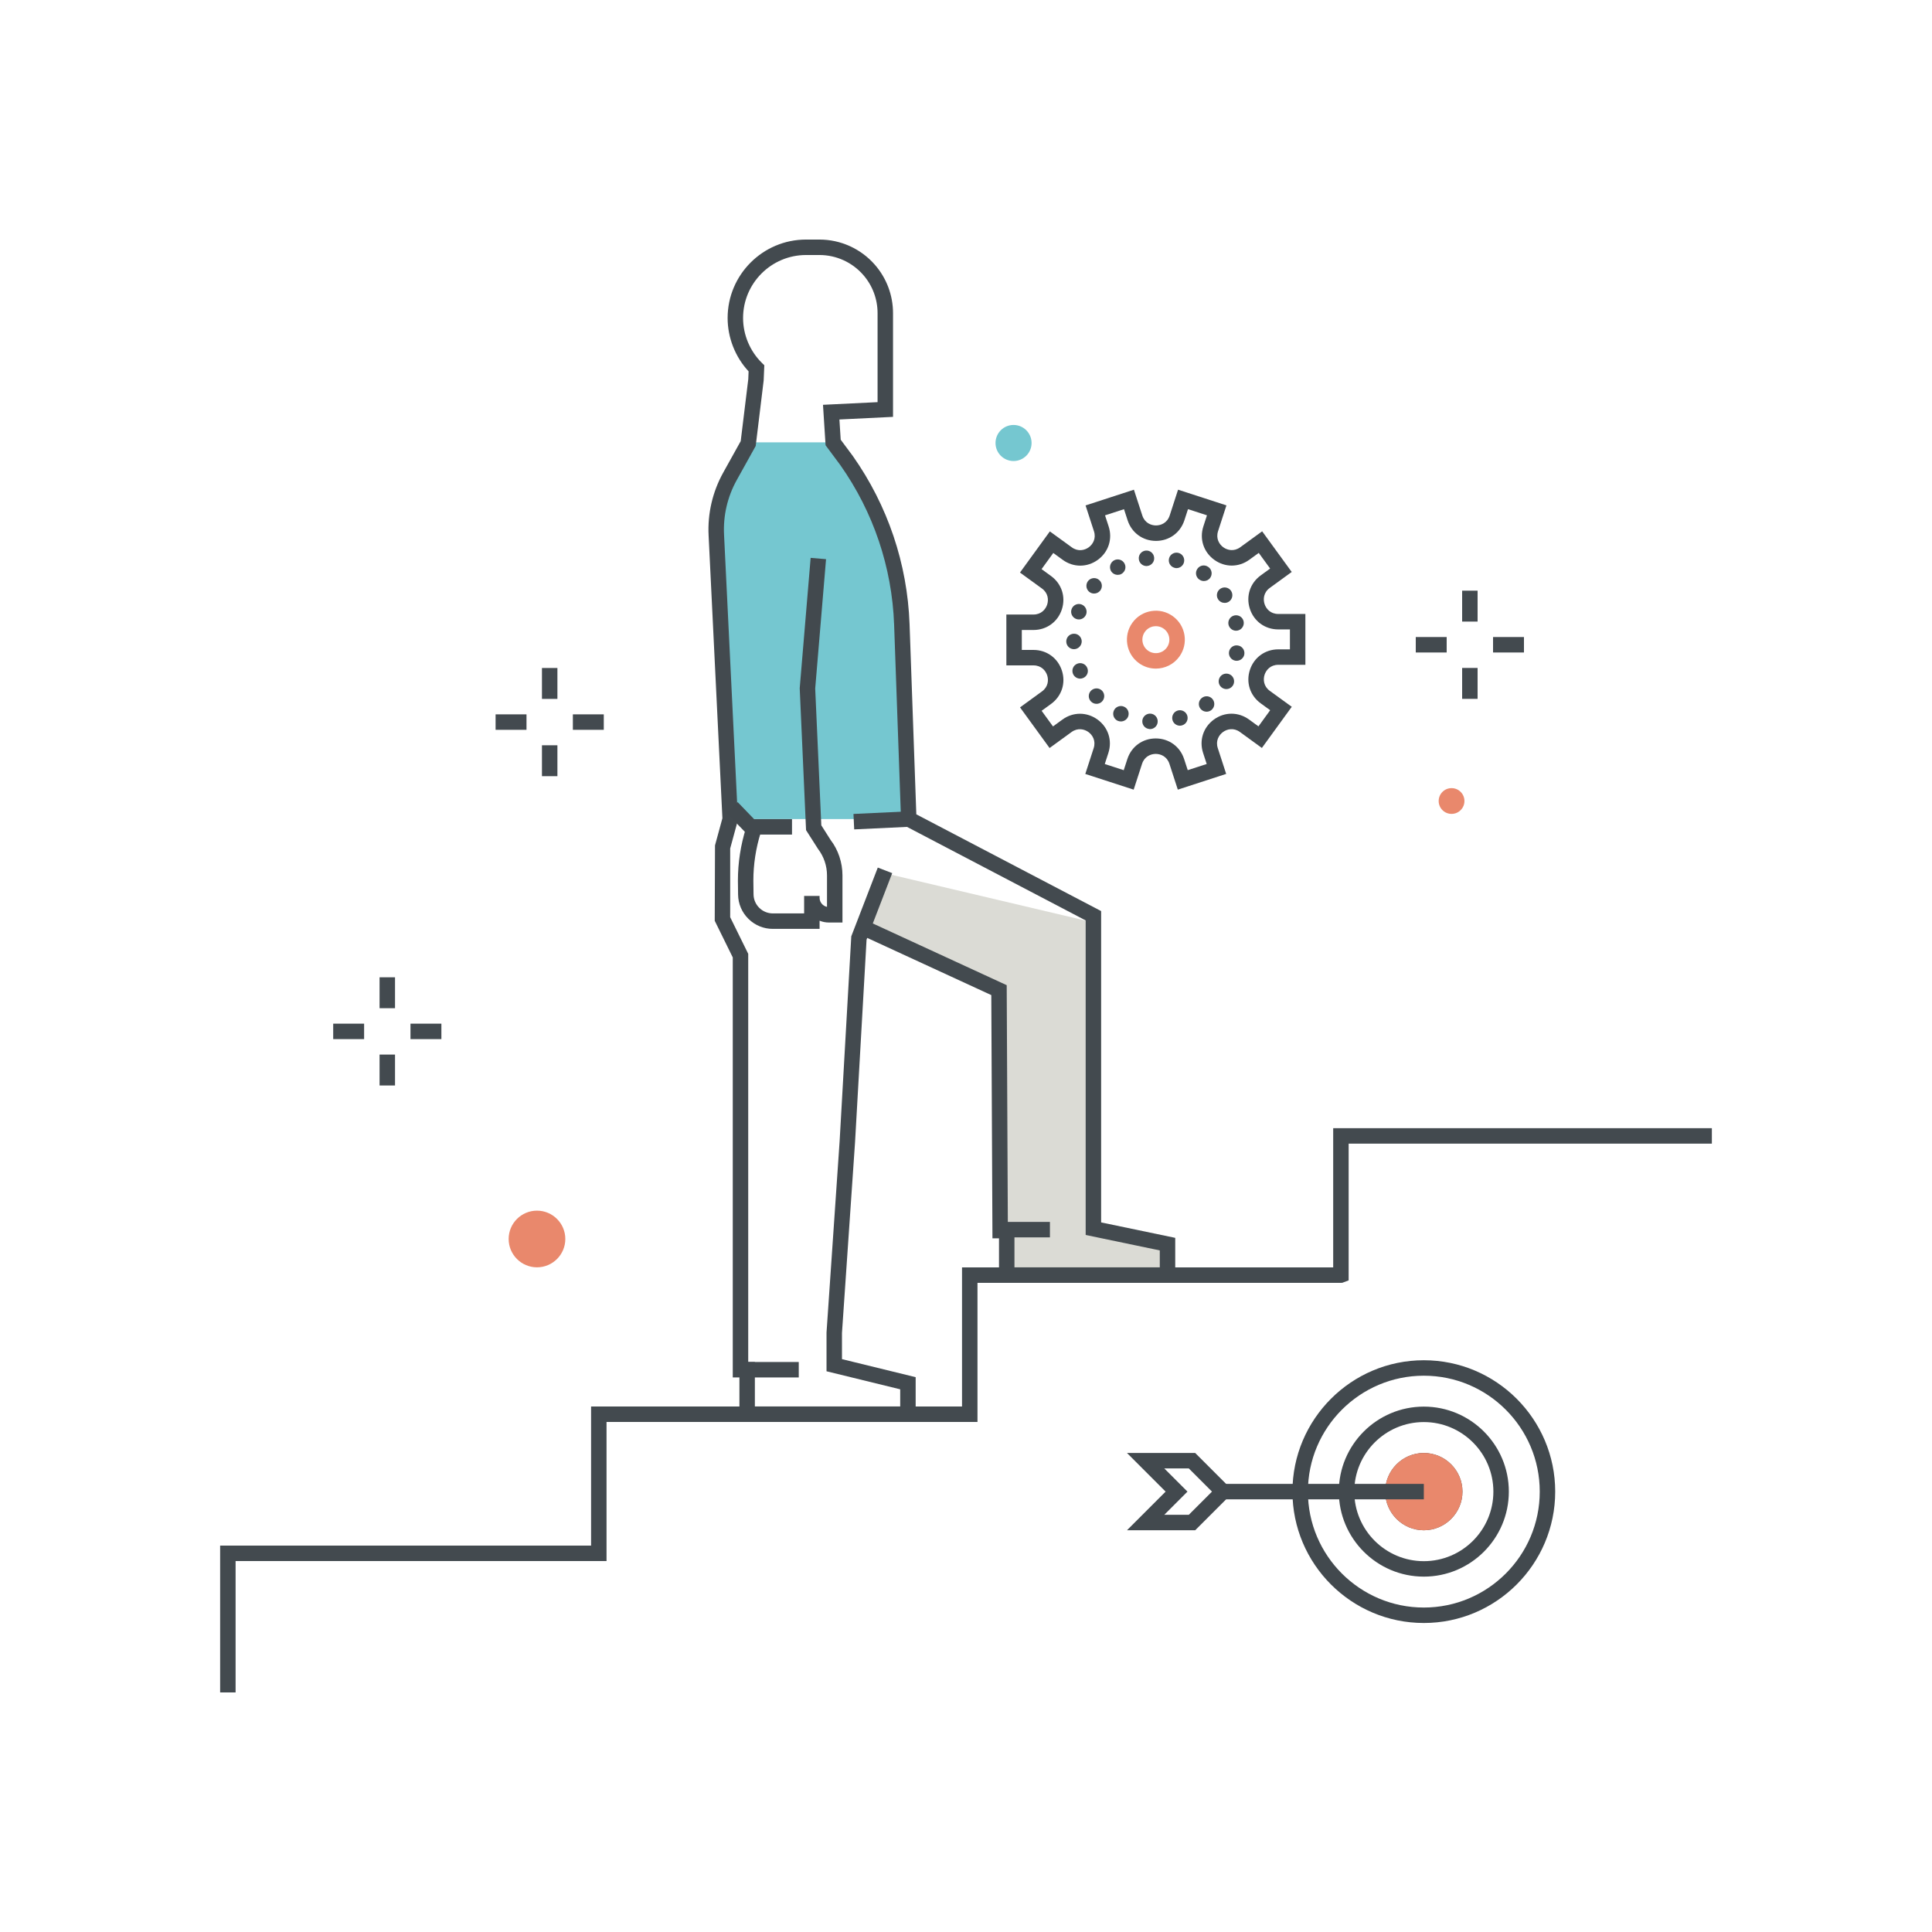 <svg xmlns="http://www.w3.org/2000/svg" width="250" height="250" viewBox="0 0 250 250">
  <g fill="none" fill-rule="evenodd">
    <path fill="#75C7D0" d="M96.818,57.395 L94.457,61.642 C93.168,63.963 92.556,66.598 92.693,69.249 L94.485,105.99 L117.595,105.99 L117.591,105.989 L116.697,80.783 C116.416,73.183 113.936,65.828 109.558,59.611 L107.808,57.258 L107.807,57.24 L96.837,57.24 L96.818,57.395"/>
    <polyline fill="#DBDBD5" points="114.486 112.99 111.611 120.365 129.11 128.24 129.236 159.49 130.402 159.824 130.361 164.99 151.236 164.99 151.076 160.99 141.486 158.99 141.486 119.365 114.486 112.99"/>
    <polyline fill="#434A4F" points="30.486 219 28.486 219 28.486 200 76.486 200 76.486 182 124.486 182 124.486 164 172.514 164 172.514 145.989 221.514 145.989 221.514 147.989 174.514 147.989 174.514 165.684 173.695 165.99 173.486 166 126.486 166 126.486 184 78.486 184 78.486 202 30.486 202 30.486 219"/>
    <path fill="#434A4F" d="M97.68,181.991 L116.486,181.991 L116.486,179.776 L106.952,177.442 L106.952,172.425 L108.646,147.682 L110.155,121.16 L113.586,112.263 L115.452,112.984 L112.94,119.495 L130.267,127.482 L130.413,158.242 L131.27,158.242 L131.27,163.991 L150.075,163.991 L150.075,161.803 L140.486,159.803 L140.486,119.104 L116.613,106.605 L115.698,80.818 C115.424,73.396 113.018,66.261 108.74,60.187 L106.829,57.617 L106.495,52.382 L113.557,52.038 L113.557,40.519 C113.557,38.69 112.892,36.926 111.684,35.553 C110.257,33.93 108.199,32.999 106.037,32.999 L104.302,32.999 C99.809,32.999 96.154,36.655 96.154,41.148 C96.154,43.316 97.04,45.432 98.585,46.954 L98.901,47.265 L98.818,49.232 L97.787,57.71 L95.331,62.128 C94.132,64.287 93.565,66.732 93.692,69.198 L95.492,106.099 L94.486,109.79 L94.486,118.685 L96.819,123.424 L96.819,176.242 L97.68,176.242 L97.68,181.991 Z M118.486,183.991 L95.68,183.991 L95.68,178.242 L94.819,178.242 L94.819,123.889 L92.486,119.15 L92.521,109.393 L93.479,105.88 L91.694,69.298 C91.548,66.46 92.201,63.643 93.583,61.157 L95.849,57.08 L96.826,49.069 L96.867,48.055 C95.137,46.189 94.154,43.698 94.154,41.148 C94.154,35.552 98.706,30.999 104.302,30.999 L106.037,30.999 C108.774,30.999 111.38,32.178 113.186,34.233 C114.715,35.971 115.557,38.204 115.557,40.519 L115.557,53.942 L108.62,54.281 L108.787,56.898 L110.361,59.014 C114.876,65.427 117.408,72.934 117.697,80.746 L118.571,105.373 L142.486,117.893 L142.486,158.178 L152.075,160.178 L152.075,165.991 L129.27,165.991 L129.27,160.242 L128.423,160.242 L128.273,128.765 L112.219,121.365 L112.133,121.587 L110.642,147.807 L108.95,172.494 L108.952,175.872 L118.486,178.206 L118.486,183.991 Z"/>
    <path fill="#42494E" d="M99.994,120.196 C98.826,120.196 97.713,119.744 96.865,118.917 C96.005,118.079 95.522,116.954 95.507,115.751 L95.485,113.946 C95.485,111.646 95.837,109.359 96.531,107.135 L98.44,107.731 C97.806,109.761 97.485,111.848 97.485,113.934 L97.507,115.727 C97.515,116.394 97.783,117.019 98.262,117.486 C98.74,117.953 99.373,118.201 100.04,118.196 L104.054,118.196 L104.054,115.931 L106.054,115.931 L106.054,116.169 C106.054,116.75 106.467,117.236 107.014,117.348 L107.014,113.27 C107.014,112.043 106.604,110.833 105.858,109.859 L104.303,107.421 L103.483,89.055 L104.897,72.188 L106.89,72.356 L105.487,89.094 L106.278,106.798 L107.496,108.713 C108.457,109.963 109.014,111.607 109.014,113.27 L109.014,119.373 L107.257,119.373 C106.832,119.373 106.426,119.29 106.054,119.138 L106.054,120.196 L100.053,120.196 C100.033,120.196 100.013,120.196 99.994,120.196"/>
    <polyline fill="#42494E" points="102.485 107.991 96.727 107.991 94.016 105.186 95.455 103.795 97.576 105.991 102.485 105.991 102.485 107.991"/>
    <polyline fill="#434A4F" points="110.532 107.323 110.439 105.325 117.545 104.99 117.638 106.988 110.532 107.323"/>
    <polygon fill="#434A4F" points="96.68 178.242 103.359 178.242 103.359 176.242 96.68 176.242"/>
    <polygon fill="#434A4F" points="129.486 160.116 135.861 160.116 135.861 158.116 129.486 158.116"/>
    <path fill="#42494E" d="M184.243,184.015 C179.281,184.015 175.243,188.052 175.243,193.015 C175.243,197.978 179.281,202.015 184.243,202.015 C189.206,202.015 193.243,197.978 193.243,193.015 C193.243,188.052 189.206,184.015 184.243,184.015 Z M184.243,204.015 C178.178,204.015 173.243,199.081 173.243,193.015 C173.243,186.95 178.178,182.015 184.243,182.015 C190.309,182.015 195.243,186.95 195.243,193.015 C195.243,199.081 190.309,204.015 184.243,204.015 Z M184.243,178.015 C175.972,178.015 169.243,184.744 169.243,193.015 C169.243,201.287 175.972,208.015 184.243,208.015 C192.514,208.015 199.243,201.287 199.243,193.015 C199.243,184.744 192.514,178.015 184.243,178.015 Z M184.243,210.015 C174.869,210.015 167.243,202.389 167.243,193.015 C167.243,183.641 174.869,176.015 184.243,176.015 C193.617,176.015 201.243,183.641 201.243,193.015 C201.243,202.389 193.617,210.015 184.243,210.015 Z"/>
    <path fill="#42494E" d="M184.243,190.015 C182.589,190.015 181.243,191.361 181.243,193.015 C181.243,194.669 182.589,196.015 184.243,196.015 C185.898,196.015 187.243,194.669 187.243,193.015 C187.243,191.361 185.898,190.015 184.243,190.015 Z M184.243,198.015 C181.487,198.015 179.243,195.772 179.243,193.015 C179.243,190.258 181.487,188.015 184.243,188.015 C187,188.015 189.243,190.258 189.243,193.015 C189.243,195.772 187,198.015 184.243,198.015 Z"/>
    <path fill="#E9886C" d="M184.243,189.015 C182.034,189.015 180.243,190.806 180.243,193.015 C180.243,195.224 182.034,197.015 184.243,197.015 C186.452,197.015 188.243,195.224 188.243,193.015 C188.243,190.806 186.452,189.015 184.243,189.015"/>
    <path fill="#E9886C" d="M184.243,190.015 C182.589,190.015 181.243,191.361 181.243,193.015 C181.243,194.669 182.589,196.015 184.243,196.015 C185.898,196.015 187.243,194.669 187.243,193.015 C187.243,191.361 185.898,190.015 184.243,190.015 Z M184.243,198.015 C181.487,198.015 179.243,195.772 179.243,193.015 C179.243,190.258 181.487,188.015 184.243,188.015 C187,188.015 189.243,190.258 189.243,193.015 C189.243,195.772 187,198.015 184.243,198.015 Z"/>
    <polygon fill="#42494E" points="157.245 194.015 184.243 194.015 184.243 192.015 157.245 192.015"/>
    <path fill="#42494E" d="M150.658,196.015 L153.83,196.015 L156.83,193.015 L153.83,190.015 L150.658,190.015 L153.658,193.015 L150.658,196.015 Z M154.658,198.015 L145.83,198.015 L150.83,193.015 L145.83,188.015 L154.658,188.015 L159.658,193.015 L154.658,198.015 Z"/>
    <path fill="#434A4F" d="M142.957,98.864 L145.411,99.661 L145.878,98.224 C146.404,96.602 147.846,95.554 149.551,95.554 C149.552,95.554 149.552,95.554 149.552,95.554 C151.257,95.554 152.698,96.601 153.225,98.221 L153.693,99.658 L156.146,98.86 L155.679,97.423 C155.152,95.802 155.702,94.107 157.081,93.105 C158.46,92.102 160.242,92.102 161.622,93.102 L162.844,93.99 L164.36,91.902 L163.138,91.015 C161.759,90.013 161.207,88.319 161.733,86.697 C162.26,85.075 163.701,84.027 165.406,84.026 L166.916,84.026 L166.916,81.445 L165.406,81.446 C165.405,81.446 165.405,81.446 165.404,81.446 C163.699,81.446 162.258,80.399 161.731,78.778 C161.204,77.157 161.754,75.461 163.133,74.46 L164.354,73.571 L162.882,71.545 L161.66,72.433 C160.281,73.437 158.5,73.438 157.119,72.435 C155.74,71.434 155.188,69.739 155.715,68.118 L156.18,66.681 L153.726,65.884 L153.26,67.321 C152.734,68.943 151.292,69.991 149.587,69.992 C149.586,69.992 149.586,69.992 149.585,69.992 C147.881,69.992 146.44,68.945 145.912,67.325 L145.445,65.888 L142.991,66.686 L143.459,68.123 C143.986,69.744 143.436,71.439 142.058,72.441 C140.679,73.445 138.896,73.445 137.516,72.444 L136.294,71.556 L134.778,73.645 L136,74.532 C137.38,75.534 137.931,77.228 137.406,78.85 C136.879,80.471 135.438,81.519 133.733,81.52 L132.222,81.521 L132.223,84.102 L133.734,84.101 L133.735,84.101 C135.439,84.101 136.881,85.148 137.408,86.769 C137.936,88.39 137.385,90.085 136.007,91.087 L134.785,91.976 L136.257,93.999 L137.478,93.111 C138.857,92.107 140.639,92.109 142.018,93.109 C143.398,94.111 143.95,95.805 143.424,97.427 L142.957,98.864 Z M146.697,102.18 L140.438,100.149 L141.521,96.81 C141.829,95.861 141.373,95.112 140.844,94.727 C140.315,94.343 139.461,94.142 138.654,94.728 L135.815,96.793 L131.991,91.535 L134.83,89.47 C135.637,88.883 135.709,88.009 135.506,87.387 C135.304,86.765 134.732,86.101 133.735,86.101 L130.224,86.102 L130.221,79.521 L133.732,79.52 C134.73,79.52 135.301,78.855 135.503,78.233 C135.705,77.61 135.633,76.737 134.825,76.151 L131.985,74.088 L135.851,68.763 L138.691,70.825 C139.498,71.412 140.352,71.208 140.881,70.824 C141.41,70.439 141.865,69.69 141.557,68.742 L140.471,65.403 L146.728,63.367 L147.815,66.706 C148.123,67.654 148.931,67.992 149.585,67.992 C149.586,67.992 149.586,67.992 149.586,67.992 C150.24,67.992 151.05,67.653 151.358,66.704 L152.441,63.365 L158.7,65.396 L157.617,68.735 C157.309,69.684 157.765,70.432 158.294,70.817 C158.823,71.2 159.677,71.401 160.484,70.816 L163.323,68.752 L167.148,74.012 L164.309,76.077 C163.502,76.664 163.43,77.538 163.633,78.16 C163.835,78.782 164.406,79.446 165.404,79.446 L165.405,79.446 L168.915,79.445 L168.917,86.026 L165.406,86.026 C164.409,86.026 163.838,86.692 163.635,87.314 C163.434,87.937 163.506,88.81 164.313,89.396 L167.153,91.458 L163.287,96.785 L160.447,94.72 C159.64,94.135 158.786,94.337 158.257,94.722 C157.728,95.107 157.272,95.856 157.581,96.804 L158.667,100.143 L152.409,102.179 L151.323,98.84 C151.015,97.892 150.206,97.554 149.552,97.554 C148.897,97.554 148.088,97.892 147.78,98.841 L146.697,102.18 Z"/>
    <path fill="#E9886C" d="M149.573,81.026 C149.48,81.026 149.387,81.034 149.294,81.048 C148.833,81.122 148.429,81.371 148.156,81.748 C147.591,82.528 147.765,83.622 148.545,84.187 C149.324,84.751 150.418,84.577 150.984,83.797 C151.257,83.419 151.367,82.958 151.294,82.498 C151.22,82.037 150.972,81.633 150.594,81.359 C150.292,81.14 149.938,81.026 149.573,81.026 Z M149.565,86.517 C148.803,86.517 148.034,86.287 147.372,85.806 C145.699,84.595 145.324,82.248 146.535,80.575 C147.122,79.764 147.99,79.231 148.978,79.074 C149.967,78.915 150.957,79.152 151.767,79.74 C152.578,80.327 153.111,81.194 153.269,82.182 C153.427,83.17 153.19,84.161 152.603,84.971 C151.871,85.981 150.725,86.517 149.565,86.517 Z"/>
    <path fill="#434A4F" d="M147.365,72.356 C147.295,71.805 147.695,71.305 148.245,71.246 C148.784,71.185 149.284,71.576 149.344,72.126 C149.415,72.675 149.015,73.175 148.465,73.236 C148.435,73.246 148.395,73.246 148.355,73.246 C147.855,73.246 147.415,72.866 147.365,72.356 Z M151.985,73.475 C151.455,73.335 151.135,72.795 151.275,72.255 C151.415,71.725 151.955,71.406 152.495,71.545 C153.025,71.685 153.344,72.225 153.205,72.765 C153.085,73.215 152.685,73.515 152.235,73.515 C152.155,73.515 152.074,73.505 151.985,73.475 Z M143.745,73.856 C143.495,73.366 143.685,72.765 144.165,72.505 C144.655,72.246 145.265,72.435 145.515,72.925 C145.775,73.415 145.585,74.015 145.094,74.276 C144.955,74.356 144.795,74.385 144.635,74.385 C144.275,74.385 143.925,74.196 143.745,73.856 Z M155.205,74.996 C155.195,74.996 155.185,74.986 155.175,74.986 C154.725,74.656 154.625,74.036 154.955,73.585 C155.275,73.135 155.895,73.036 156.335,73.356 C156.344,73.356 156.344,73.356 156.344,73.356 C156.365,73.366 156.375,73.376 156.385,73.385 C156.824,73.715 156.915,74.335 156.594,74.776 C156.405,75.045 156.094,75.185 155.784,75.185 C155.585,75.185 155.375,75.126 155.205,74.996 Z M140.925,76.566 C140.505,76.196 140.465,75.566 140.824,75.146 C141.185,74.736 141.824,74.685 142.235,75.055 C142.655,75.415 142.695,76.045 142.335,76.465 C142.135,76.685 141.855,76.805 141.574,76.805 C141.344,76.805 141.115,76.725 140.925,76.566 Z M157.625,77.555 C157.324,77.095 157.465,76.475 157.925,76.175 C158.385,75.876 159.005,76.005 159.304,76.465 C159.605,76.935 159.475,77.555 159.015,77.856 C158.844,77.965 158.655,78.015 158.475,78.015 C158.145,78.015 157.824,77.856 157.625,77.555 Z M139.265,80.095 C138.745,79.906 138.475,79.335 138.665,78.816 C138.855,78.295 139.425,78.026 139.945,78.215 C140.465,78.406 140.735,78.986 140.545,79.505 L140.545,79.496 C140.395,79.906 140.015,80.156 139.605,80.156 C139.485,80.156 139.375,80.135 139.265,80.095 Z M158.965,80.816 C158.855,80.276 159.205,79.746 159.745,79.635 C160.284,79.526 160.815,79.866 160.925,80.415 C161.034,80.956 160.685,81.486 160.145,81.595 C160.074,81.606 160.015,81.616 159.945,81.616 C159.485,81.616 159.065,81.286 158.965,80.816 Z M137.975,83.026 C137.965,82.475 138.395,82.015 138.955,82.005 C139.505,81.986 139.955,82.425 139.975,82.975 C139.985,83.526 139.545,83.986 138.995,84.005 C138.985,84.005 138.985,84.005 138.975,84.005 C138.425,84.005 137.985,83.566 137.975,83.026 Z M159.865,85.496 C159.315,85.406 158.945,84.885 159.034,84.345 C159.125,83.795 159.645,83.425 160.185,83.526 C160.735,83.606 161.105,84.126 161.015,84.675 C160.935,85.156 160.505,85.505 160.025,85.505 C159.975,85.505 159.915,85.505 159.865,85.496 Z M138.844,87.196 C138.635,86.675 138.875,86.095 139.395,85.885 C139.905,85.675 140.485,85.915 140.695,86.435 C140.905,86.946 140.665,87.526 140.155,87.736 C140.025,87.786 139.895,87.816 139.775,87.816 C139.375,87.816 139.005,87.576 138.844,87.196 Z M158.185,89.026 C157.705,88.746 157.554,88.135 157.835,87.656 C158.115,87.175 158.725,87.026 159.205,87.305 C159.675,87.585 159.835,88.196 159.554,88.675 C159.365,88.986 159.034,89.165 158.695,89.165 C158.515,89.165 158.344,89.116 158.185,89.026 Z M141.165,90.765 C140.784,90.366 140.795,89.736 141.195,89.356 C141.594,88.975 142.235,88.986 142.615,89.385 C142.995,89.786 142.975,90.425 142.574,90.805 C142.385,90.986 142.135,91.076 141.885,91.076 C141.625,91.076 141.365,90.975 141.165,90.765 Z M155.344,91.715 C155.005,91.286 155.074,90.656 155.515,90.316 C155.945,89.965 156.574,90.045 156.915,90.475 C157.255,90.915 157.185,91.536 156.745,91.885 C156.565,92.026 156.344,92.095 156.135,92.095 C155.835,92.095 155.545,91.965 155.344,91.715 Z M144.615,93.265 C144.115,93.026 143.905,92.425 144.145,91.925 C144.375,91.435 144.975,91.215 145.475,91.456 C145.975,91.685 146.185,92.286 145.955,92.786 C145.775,93.146 145.415,93.356 145.045,93.356 C144.905,93.356 144.755,93.326 144.615,93.265 Z M151.725,93.196 C151.565,92.665 151.865,92.106 152.385,91.946 C152.915,91.786 153.475,92.085 153.635,92.606 C153.795,93.135 153.505,93.696 152.975,93.856 C152.875,93.885 152.775,93.906 152.685,93.906 C152.255,93.906 151.855,93.626 151.725,93.196 Z M148.745,94.345 C148.745,94.345 148.745,94.345 148.745,94.335 C148.185,94.295 147.775,93.826 147.815,93.265 C147.855,92.725 148.335,92.305 148.885,92.345 C149.435,92.385 149.844,92.866 149.804,93.415 C149.775,93.935 149.335,94.345 148.815,94.345 C148.784,94.345 148.765,94.345 148.745,94.345 Z"/>
    <polygon fill="#434A4F" points="49.116 130.461 51.116 130.461 51.116 126.461 49.116 126.461"/>
    <polygon fill="#434A4F" points="49.116 140.461 51.116 140.461 51.116 136.461 49.116 136.461"/>
    <polygon fill="#434A4F" points="53.116 134.461 57.116 134.461 57.116 132.461 53.116 132.461"/>
    <polygon fill="#434A4F" points="43.116 134.461 47.116 134.461 47.116 132.461 43.116 132.461"/>
    <polygon fill="#434A4F" points="189.2 80.432 191.2 80.432 191.2 76.432 189.2 76.432"/>
    <polygon fill="#434A4F" points="189.2 90.432 191.2 90.432 191.2 86.432 189.2 86.432"/>
    <polygon fill="#434A4F" points="193.2 84.432 197.2 84.432 197.2 82.432 193.2 82.432"/>
    <polygon fill="#434A4F" points="183.2 84.432 187.2 84.432 187.2 82.432 183.2 82.432"/>
    <polygon fill="#434A4F" points="70.129 90.438 72.129 90.438 72.129 86.438 70.129 86.438"/>
    <polygon fill="#434A4F" points="70.129 100.438 72.129 100.438 72.129 96.438 70.129 96.438"/>
    <polygon fill="#434A4F" points="74.129 94.438 78.129 94.438 78.129 92.438 74.129 92.438"/>
    <polygon fill="#434A4F" points="64.129 94.438 68.129 94.438 68.129 92.438 64.129 92.438"/>
    <path fill="#E9886C" d="M72.152,160.324 C72.152,161.797 70.958,162.99 69.485,162.99 C68.013,162.99 66.819,161.797 66.819,160.324 C66.819,158.851 68.013,157.657 69.485,157.657 C70.958,157.657 72.152,158.851 72.152,160.324"/>
    <path fill="#E9886C" d="M69.486 158.657C68.567 158.657 67.819 159.405 67.819 160.324 67.819 161.243 68.567 161.991 69.486 161.991 70.404 161.991 71.152 161.243 71.152 160.324 71.152 159.405 70.404 158.657 69.486 158.657zM69.486 163.991C67.464 163.991 65.819 162.346 65.819 160.324 65.819 158.301 67.464 156.657 69.486 156.657 71.507 156.657 73.152 158.301 73.152 160.324 73.152 162.346 71.507 163.991 69.486 163.991zM189.498 103.651C189.498 104.571 188.751 105.317 187.831 105.317 186.91 105.317 186.164 104.571 186.164 103.651 186.164 102.73 186.91 101.984 187.831 101.984 188.751 101.984 189.498 102.73 189.498 103.651"/>
    <path fill="#75C7D0" d="M133.486,57.324 C133.486,58.612 132.441,59.657 131.152,59.657 C129.864,59.657 128.819,58.612 128.819,57.324 C128.819,56.035 129.864,54.99 131.152,54.99 C132.441,54.99 133.486,56.035 133.486,57.324"/>
  </g>
</svg>
